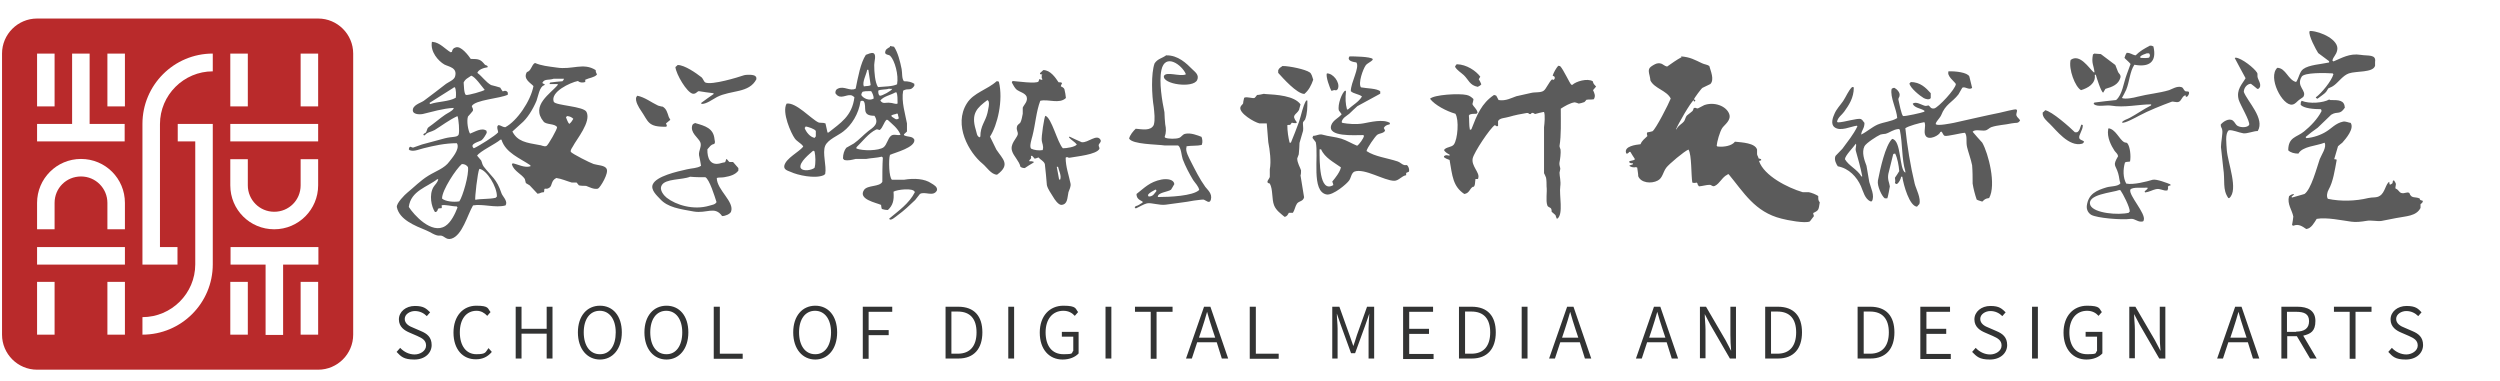<?xml version="1.0" encoding="UTF-8"?>
<svg id="_图层_1" data-name=" 图层 1" xmlns="http://www.w3.org/2000/svg" version="1.1" viewBox="0 0 984.6 150.2">
  <defs>
    <style>
      .cls-1 {
        fill-rule: evenodd;
        isolation: isolate;
        opacity: .8;
      }

      .cls-1, .cls-2 {
        fill: #323333;
      }

      .cls-1, .cls-2, .cls-3 {
        stroke-width: 0px;
      }

      .cls-3 {
        fill: #b92a2b;
      }
    </style>
  </defs>
  <g id="_图层_1-2" data-name=" 图层 1-2">
    <g>
      <path class="cls-2" d="M156.2,138.6l1.4-1.6c1.5,1.6,3.5,2.6,5.7,2.6s4.5-1.4,4.5-3.5-1.5-2.9-3.5-3.8l-3-1.3c-1.9-.8-4.2-2.2-4.2-5.2s2.7-5.3,6.3-5.3,4.5,1.1,6,2.5l-1.3,1.5c-1.2-1.2-2.8-2-4.7-2s-4,1.2-4,3.1,1.8,2.9,3.4,3.5l3,1.3c2.4,1,4.2,2.4,4.2,5.5s-2.6,5.7-6.8,5.7-5.3-1.2-7-3Z"/>
      <path class="cls-2" d="M178.6,131c0-6.6,3.8-10.6,9-10.6s4.4,1.2,5.6,2.5l-1.3,1.5c-1.1-1.2-2.5-2-4.2-2-4,0-6.6,3.2-6.6,8.5s2.5,8.6,6.5,8.6,3.5-.8,4.8-2.4l1.3,1.5c-1.6,1.9-3.6,2.9-6.2,2.9-5.2.1-8.9-3.9-8.9-10.5h0Z"/>
      <path class="cls-2" d="M203.1,120.8h2.3v8.7h9.9v-8.7h2.3v20.4h-2.3v-9.8h-9.9v9.8h-2.3s0-20.4,0-20.4Z"/>
      <path class="cls-2" d="M227.6,130.9c0-6.5,3.6-10.5,8.7-10.5s8.6,4,8.6,10.5-3.6,10.7-8.6,10.7-8.7-4.1-8.7-10.7ZM242.5,130.9c0-5.2-2.5-8.5-6.3-8.5s-6.3,3.2-6.3,8.5,2.5,8.6,6.3,8.6c3.9.1,6.3-3.3,6.3-8.6Z"/>
      <path class="cls-2" d="M253.8,130.9c0-6.5,3.6-10.5,8.7-10.5s8.6,4,8.6,10.5-3.6,10.7-8.6,10.7-8.7-4.1-8.7-10.7ZM268.7,130.9c0-5.2-2.5-8.5-6.3-8.5s-6.3,3.2-6.3,8.5,2.5,8.6,6.3,8.6c3.8.1,6.3-3.3,6.3-8.6Z"/>
      <path class="cls-2" d="M281.2,120.8h2.3v18.5h9v2h-11.4v-20.5h.1Z"/>
      <path class="cls-2" d="M312.4,130.9c0-6.5,3.6-10.5,8.7-10.5s8.6,4,8.6,10.5-3.6,10.7-8.6,10.7-8.7-4.1-8.7-10.7ZM327.3,130.9c0-5.2-2.5-8.5-6.3-8.5s-6.3,3.2-6.3,8.5,2.5,8.6,6.3,8.6c3.8.1,6.3-3.3,6.3-8.6Z"/>
      <path class="cls-2" d="M339.8,120.8h11.6v2h-9.3v7.2h7.9v2h-7.9v9.3h-2.3v-20.5Z"/>
      <path class="cls-2" d="M372.4,120.8h5c6.3,0,9.5,3.7,9.5,10.1s-3.3,10.3-9.4,10.3h-5.1v-20.4ZM377.2,139.3c5,0,7.4-3.2,7.4-8.4s-2.4-8.2-7.4-8.2h-2.5v16.6h2.5Z"/>
      <path class="cls-2" d="M397.1,120.8h2.3v20.4h-2.3s0-20.4,0-20.4Z"/>
      <path class="cls-2" d="M409.5,131c0-6.6,3.9-10.6,9.3-10.6s4.7,1.3,5.8,2.5l-1.3,1.5c-1-1.1-2.4-2-4.5-2-4.2,0-7,3.2-7,8.5s2.5,8.6,7,8.6,3-.5,3.9-1.3v-5.6h-4.5v-1.9h6.6v8.5c-1.3,1.4-3.5,2.4-6.3,2.4-5.3,0-9-4-9-10.6h0Z"/>
      <path class="cls-2" d="M435.4,120.8h2.3v20.4h-2.3s0-20.4,0-20.4Z"/>
      <path class="cls-2" d="M453.2,122.8h-6.2v-2h14.8v2h-6.3v18.5h-2.3v-18.5h0Z"/>
      <path class="cls-2" d="M474.2,120.8h2.5l7,20.4h-2.5l-2-6.4h-7.7l-2.1,6.4h-2.3s7.1-20.4,7.1-20.4ZM478.6,133l-1.1-3.3c-.8-2.3-1.4-4.5-2.1-6.9h0c-.7,2.4-1.3,4.6-2.1,6.9l-1.1,3.3h6.5-.1Z"/>
      <path class="cls-2" d="M492.3,120.8h2.3v18.5h9v2h-11.4v-20.5h.1Z"/>
      <path class="cls-2" d="M524.7,120.8h2.8l4,11.2c.5,1.4,1,2.9,1.5,4.3h0c.5-1.5,1-2.9,1.4-4.3l4-11.2h2.8v20.4h-2.2v-11.8c0-1.7.2-4.1.3-5.9h0l-1.6,4.6-4,11h-1.6l-4-11-1.6-4.6h0c0,1.8.3,4.2.3,5.9v11.8h-2.1v-20.4h0Z"/>
      <path class="cls-2" d="M552.7,120.8h11.7v2h-9.4v6.7h7.8v2h-7.8v7.9h9.6v2h-12v-20.6h.1Z"/>
      <path class="cls-2" d="M574.6,120.8h5c6.3,0,9.5,3.7,9.5,10.1s-3.3,10.3-9.4,10.3h-5.1v-20.4ZM579.5,139.3c5,0,7.4-3.2,7.4-8.4s-2.4-8.2-7.4-8.2h-2.5v16.6h2.5Z"/>
      <path class="cls-2" d="M599.3,120.8h2.3v20.4h-2.3s0-20.4,0-20.4Z"/>
      <path class="cls-2" d="M617.2,120.8h2.5l7,20.4h-2.5l-2-6.4h-7.7l-2.1,6.4h-2.3s7.1-20.4,7.1-20.4ZM621.6,133l-1.1-3.3c-.8-2.3-1.4-4.5-2.1-6.9h0c-.7,2.4-1.3,4.6-2.1,6.9l-1.1,3.3h6.5-.1Z"/>
      <path class="cls-2" d="M651.4,120.8h2.5l7,20.4h-2.5l-2-6.4h-7.7l-2.1,6.4h-2.3s7.1-20.4,7.1-20.4ZM655.9,133l-1.1-3.3c-.8-2.3-1.4-4.5-2.1-6.9h0c-.7,2.4-1.3,4.6-2.1,6.9l-1.1,3.3h6.5-.1Z"/>
      <path class="cls-2" d="M669.5,120.8h2.4l7.7,13.2,2.2,4.2h0c-.2-2-.3-4.3-.3-6.3v-11.1h2.2v20.4h-2.4l-7.7-13.3-2.2-4.2h0c0,2,.3,4.1.3,6.2v11.2h-2.2v-20.3h0Z"/>
      <path class="cls-2" d="M695.2,120.8h5c6.3,0,9.5,3.7,9.5,10.1s-3.3,10.3-9.4,10.3h-5.1v-20.4ZM700,139.3c5,0,7.4-3.2,7.4-8.4s-2.4-8.2-7.4-8.2h-2.5v16.6h2.5Z"/>
      <path class="cls-2" d="M731.6,120.8h5c6.3,0,9.5,3.7,9.5,10.1s-3.3,10.3-9.4,10.3h-5.1v-20.4ZM736.5,139.3c5,0,7.4-3.2,7.4-8.4s-2.4-8.2-7.4-8.2h-2.5v16.6h2.5Z"/>
      <path class="cls-2" d="M756.3,120.8h11.7v2h-9.3v6.7h7.8v2h-7.8v7.9h9.6v2h-12s0-20.6,0-20.6Z"/>
      <path class="cls-2" d="M776.7,138.6l1.4-1.6c1.5,1.6,3.5,2.6,5.7,2.6s4.5-1.4,4.5-3.5-1.5-2.9-3.5-3.8l-3-1.3c-1.9-.8-4.2-2.2-4.2-5.2s2.7-5.3,6.3-5.3,4.5,1.1,6,2.5l-1.3,1.5c-1.2-1.2-2.8-2-4.7-2s-4,1.2-4,3.1,1.8,2.9,3.4,3.5l3,1.3c2.4,1,4.2,2.4,4.2,5.5s-2.6,5.7-6.8,5.7-5.2-1.2-7-3h0Z"/>
      <path class="cls-2" d="M800.3,120.8h2.3v20.4h-2.3s0-20.4,0-20.4Z"/>
      <path class="cls-2" d="M812.7,131c0-6.6,3.9-10.6,9.3-10.6s4.7,1.3,5.8,2.5l-1.3,1.5c-1-1.1-2.4-2-4.5-2-4.2,0-7,3.2-7,8.5s2.5,8.6,7,8.6,3-.5,3.9-1.3v-5.6h-4.5v-1.9h6.6v8.5c-1.3,1.4-3.5,2.4-6.3,2.4-5.2,0-9-4-9-10.6h0Z"/>
      <path class="cls-2" d="M838.6,120.8h2.4l7.7,13.2,2.2,4.2h0c-.2-2-.3-4.3-.3-6.3v-11.1h2.2v20.4h-2.4l-7.7-13.3-2.2-4.2h0c0,2,.3,4.1.3,6.2v11.2h-2.2v-20.3h0Z"/>
      <path class="cls-2" d="M880.3,120.8h2.5l7,20.4h-2.5l-2-6.4h-7.7l-2.1,6.4h-2.3s7.1-20.4,7.1-20.4ZM884.8,133l-1.1-3.3c-.8-2.3-1.4-4.5-2.1-6.9h0c-.7,2.4-1.3,4.6-2.1,6.9l-1.1,3.3h6.5-.1Z"/>
      <path class="cls-2" d="M904.6,132.4h-3.8v8.8h-2.3v-20.4h6.3c4.1,0,7.1,1.5,7.1,5.6s-1.9,5.1-4.8,5.8l5.3,9h-2.6l-5.2-8.8ZM904.3,130.6c3.3,0,5.1-1.3,5.1-4.1s-1.8-3.7-5.1-3.7h-3.6v7.9h3.6Z"/>
      <path class="cls-2" d="M925.4,122.8h-6.2v-2h14.8v2h-6.3v18.5h-2.3v-18.5h0Z"/>
      <path class="cls-2" d="M940.6,138.6l1.4-1.6c1.5,1.6,3.6,2.6,5.7,2.6s4.5-1.4,4.5-3.5-1.5-2.9-3.5-3.8l-3-1.3c-1.9-.8-4.2-2.2-4.2-5.2s2.7-5.3,6.3-5.3,4.6,1.1,5.9,2.5l-1.3,1.5c-1.2-1.2-2.8-2-4.7-2s-4,1.2-4,3.1,1.8,2.9,3.4,3.5l3,1.3c2.4,1,4.2,2.4,4.2,5.5s-2.6,5.7-6.8,5.7-5.2-1.2-6.9-3Z"/>
    </g>
    <path class="cls-1" d="M917.8,39.4c3.3,0,5.5,0,5.7,3-2.1,3.1-2.8,1.2-5.4,2.8-1.8,1.7-3.5,3.4-5.3,5.1-1.6,1.1-3.3,2.4-4.7,3.6,0,.4,0,.3.3.5,2.7-.2,5.8-1.3,7.8-2.6,2-1.2,3.7-3.3,6.6-3.9,1-.2,2.1.4,3,.5,1.5,2.3-1.9,6.2-3.3,7.8-.6.5-1.2.9-1.7,1.4-.5,1.7-1,3.4-1.5,5.1.3,0,.6,0,1,.2h0c-.8,4.3-1.4,8.6-3.2,11.8-.6,1-.9,2.7-.3,3.6,5.1,1.1,11,.9,15.9-.3,1.6-.4,3.4,0,4.6-.9,2-1.2,2.3-4.8,3.7-5.5,0,.4,0,.7.2,1.1h.2c.4-.2.6-.3.9-.6,0-.3,0-.6.2-1h.4c.2.3.4.6.6,1,.3.9-.3,1.5,0,2.2,1.1.3,1.3,1.4,2.2,1.7,1.4.4,2.2-.6,3.2,0,.8,2.4,2.3,1.3,4.1,2.2,0,.8.6.6,1.2.9,0,.5,0,.4-.3.8-.2.2-.4.4-.6.5v1.5c-1.7,3.3-5.7,3.2-9.7,4-1.9.4-3.7.7-5.6,1.1-1.8.3-4-.4-6.1,0-1.7.3-4.1.6-5.9.3-3.8-.5-9.6-1.8-13.6-1.1-.9,1.4-2.1,3.8-4.1,4-1.4-.9-2.9-2.2-5.1-1.3-.2,0-.4-.2-.5-.3.2-1.1.4-2.2.5-3.3-.5-2.6-2.5-4.9-1.7-8,.6-.5,1-.8,2-.9-.2.6-.6.6-1,1.1,0,0,0,.2.2.3h0c1.7-.5,3.3-.9,4.9-1.4,2.6-1.8,4.8-10.2,6-13.7.6-1.6,2.9-4.8,1.9-6.5-3.2,1.3-8.7,1.4-10.3,4.3-1.6,0-3.1-.4-4-1.3,0-5.3,3.4-5.1,6.2-7.4,2.5-2,5.4-5,6.9-8,0-.3,0-.6-.3-.8-2.7,0-6.6-.3-7.9-1.7,0-.9,0-1.1.4-1.6h0c3.1,1.3,8.5.8,10.8-.5h0l.5.2h0ZM880.5,22.7c2.4.2,7.3,4.1,8.4,5.9.4.6,0,1.2.3,2.1.3,1,1.9,3.2.2,4.3h-.4c-.8-.7-1.7-1.4-2.5-2-1.5,0-2.8,1.6-2.8,3.2,1.5,3.9,8.4,10.5,5.5,15.4-1.7,0-4.1,1.1-5.7.9-1.9-.3-4.1-1.4-5.7-1.2-1.6,1.3-.9,5.5-.8,7.8.4,5.1,4.7,15.7,1,18.9h-.4c-2.4-3.4-1.2-6.8-2-11.8-.3-2.8-.6-5.5-.9-8.3,0-1.9.8-5.6.5-6.7,0-.7-.6-1-.6-2.1.7-1,3.2-2.8,4.8-1.6.8.6,1,1.6,1.9,2.1,1.3.7,3.8.7,4.5-.4.5-1.3-3.5-7.9-4.1-9.9-1.1-4,1.4-6.2,2.7-8.5-1.4-2.6-2.9-5.3-4.3-8,.2.1.3,0,.4-.2h0ZM909.8,12.2s0,.1-.2.1c-.6,1.5,2.6,7.4,3.4,8.6,1.4,1.1,2.9,2.1,4.3,3.2v.5c-3.1.7-7.9.9-10.2,2.6-1.5,1.1-1.7,3.6-2.8,5.1-3.2-.8-4-5.5-7.4-5.6-3.9,3.7,2,15.1,5.9,14.5,1.2-.2,1.8-1.2,2.6-1.8.6-.4,1.2-.8,1.7-1.2,1.7-2.5-3-4.1-.6-8,1-1.7,9.4-1.5,12.2-1.3,0,.1.2.2.3.3-.7,2.7-4.8,7.6-6.9,9.1v.3c.2,0,.4.2.6.3.7-.6,2.9-2,3.4-2.7.3-.5.6-.9.9-1.4,1.1-.5,1.5-.6,2.4-1.3,1.8-1.4,3.4-3.8,5.7-4.6,2.9-1,9.5-.2,10.3-3v-1.5c.5-3.1-2.7-2.3-5.7-2.8-4.4-.7-7.5,1.3-10.7,2.6,0-.1-.3-.2-.4-.3.2-1.5,1.5-2.1,1.9-4.2.8-4-6.5-7.3-10.4-7.5h-.3ZM834.8,74.8c-2.8,1.1-13.3,1.7-11.5,6.1,1.5,3.1,10.9,3.9,15.1,2.9,0-.2.3-.4.4-.5,0-1.8-2.7-7-3.7-8.4h-.3ZM830.2,50.5c3,.2,4.4,4.4,6.4,5.5.6.3.9,0,1.3.5,1,1.3,1.4,4.9,1,7.1-.6.2-1.5,0-2,.4-.8,2.7-.8,6,.5,8.3,2.7.6,8.1-.8,10.4-1.5,1.5-.4,6,1.4,7,1.8v.5c-.6,0-.7,0-1,.5.2.6,0,1-.2,1.4-1.7.3-2.7-.9-4.5-.5-1.4.3-2.6,1.1-4.3,1.3,0,0,0-.2-.2-.3.3-.5.8-.7,1.2-1.2v-.4h0c-1.7.2-6-.4-6.8.8-.7,2.2,6.2,9.4,5.3,12,0,.2-.2.4-.3.5-2.1.5-3-1.2-4.9-1-3.3.5-13.3-.3-15.5-1.6-1-.6-2-1.9-1.7-3.8.7-4.5,3.8-5.8,7.7-7,1.6-.5,4.6-.3,5.5-1.6-.5-1.3-.4-2.4-.9-4-1-3.4-2.3-2.8,0-6.7-.2-1-.9-1.4-1.4-2.1-1.3-2-3.1-5.3-2.5-8.6,0,0,.2-.2.3-.3h-.4ZM805.4,43.4c2.6.3,10,6.9,11.8,8.7h.8c1.1-.5,1.2-1.9,1.7-3,.2,0,.4,0,.6.2,0,2.1-1.7,3.8-1.4,5.1.4.9,1.3.7,1.9,1.4-.2.4-.3.6-.8.8-5.2,1.4-10.3-5.5-12.7-7.8-1-1-3.1-2.6-2.8-4.5.4-.3.7-.5.9-.8h0ZM824.8,21.1c.9.1,1.7.1,2.6.2,1.9,1.4,3.8,2.9,5.7,4.3.4.9.7,1.9,1.1,2.8.3.6,1.2,1.1.9,2.2-.8,2.7-3.1,3.6-5.9,4.4-.3.5-.6,1-.9,1.5-.9-.5-2.5-5.7-2.9-7.1,0,0-.3.1-.4.1.5,3.4-2.7,5.2-5.4,6-2.3-1.2-5-8.3-4.1-11.9,3.6-2.6,7.1,3.1,9.1,4.9h.3c-.3-2.9-1.3-3.5-.6-7.1.2,0,.4-.2.5-.3h0ZM845.5,21c-1.2.5-1.8.5-2.6,1.3v.3l.2.2c1.1.1,2.4.1,3.3-.1.5-.8.4-1.1,0-1.7,0,0-.9,0-.9,0ZM846.7,18c-2.3,1.2-3.9,2.1-5.6,3.8-1.4-.2-1.9-1-3.5-1h0c-.4.5-.7,1.3-.9,2,.7.8,1.7,1.5,2.4,2.4-.5,1.4-1,2.7-1.5,4.1-1.3,3.4-1.7,8-4.2,10.1-2.9.3-5.7.6-8.6,1,0,0,0,.2-.2.3,0,.4,0,.2.2.4,1.3,1.1,4.6.2,6.6.5,5.3.9,10.9-.5,15.8-.5v.4c-3,1.5-5.6,3.4-8.4,4.9-1.1.6-2.2.8-3,1.6h0v.3c.9.4,5.5-2.1,6.6-2.7,3.7-2,9-4.1,12.8-5.5.8-.3,1.9.4,2.9,0s1.2-1.9,2.2-2.4c.2-.2.2,0,.5-.2v.5s.3,0,.4.2c.5-.3,1.1-1.2.9-1.9-.4-.6-1,0-1.6-.5s-.6-1.3-1.4-1.5c-1.7-.5-3.7.8-4.8,1.2-4,1.2-8.2,1.5-12.5,2.6-1.4.4-4.8,1.1-6.1.5.6-1.1,1.2-2.2,1.7-3.3,1.3-3.2,1.4-7.1,3.2-9.8,6,1.1,8.9-1.2,7.5-7.2-.4-.2-.7-.4-1.6-.3h.2ZM730.9,56.6c-1,1.5-4.2,4.6-4.3,6.1,1.6,2.7,4.9,4,6.5,6.8h.3v-.2c-.7-3.7-1.6-6.6-2.5-9.9-.3-1.1.4-2.1,0-2.8h-.2s.2,0,.2,0ZM752.4,32.3c3.9,0,6.1,2.3,8,4.4v1.9c-.5.9-2.1.4-2.8,0-1.4-.8-5.4-4-5.6-5.8.3,0,.4-.3.5-.5h-.1ZM767.6,28.1c2.5-.1,7.2.4,8,2,.4,1.5.7,3,1.1,4.5-1.2,1.1-3-.8-3.9,0-.5.9-1,1.7-1.5,2.6-2.5,3.2-5.1,3.8-6.8,8.2-.4,1-2.7,3.2-2,3.6.9.6,5.8-.4,6.9-.6,6.4-1.4,12.2-2.8,18.2-4,1.3-.3,6-1.5,6.4-1.3.2,0,.3.2.4.4,0,.7-.5,1.4-.2,2.1.3.7,1,1.1,1.4,1.8-.8,1.4-1.5.8-3.4,1.2-2.6.6-5.4.6-8,1.5-.8.3-1.3,1.1-2.4,1.3-1.5.2-4.1-.6-4.9.5,1.2,1.4,2.5,2.9,3.8,4.3,2.4,4.2,5.6,16.6,2.7,21.8-1.6.2-1.8.6-2.7,1.4-.7-.3-1.6-.4-2.2-.8-.6-1.7-1.3-4.3-1.6-6.3,0-2.4,0-4.8-.2-7.2-.5-2.5-1.5-5.1-2-7.2-.5-2.2.2-4.1-.8-5.6-1.4,0-7,1.5-8,1.2-.8-.4-.7-1.3-1.4-1.7,0,0-.3.2-.4.3-.2,1.1-4.4,3.4-5.7,1.4-1-1.5.3-4-.5-5.4h0c-1.8.3-6.3,1.5-7.5,2.4h0c.7,6.8,2,14.9,3.7,21.9.4,1.7,2.6,5.8,1.8,8-.3.3-.6.6-.9,1-3-.2-5.3-8.5-5.8-11.8h-.5c0,.9-.9,2.4-1.5,2.8-.5.2-.6,0-.9-.4.3-.7,0-1.3,0-2,.6-.9,1.2-1.7,1.7-2.6-.2-2.3-.7-5.1-1.6-6.9-.3,0-.6,0-.8.3-.6,2.6-1.3,5.1-1.9,7.7-.4,2.2.4,3.5.6,4.9,0,.2-.8,4.5-1,4.7h-1c-1.1-.7-3.1-4.9-2.7-7,.9-4.6,2.9-13.8,5.6-16.4,3.7.5,2.7,12.1,5.2,13.3v-.5c-1.5-5.1-1-10.6-2.2-16.5,0,0-.3,0-.4-.2-2.3.2-3.4,1.4-5.2,1.9-.7,0-1.4.2-2,.3-1.4.6-5.7,3.4-6.3,4.6-1.2,2.4,0,5.6.8,7.7.4,2.1.7,4.3,1.1,6.4.5,2,2.3,5.5,1,7.6h-.6c-2.2-1.1-2.7-3.7-3.7-6-1.6-3.6-4.7-7-9.1-7.8-.5-.7-1.6-2.6-.9-4.1.9-.9,1.8-1.9,2.7-2.8,2.1-2.9,4.3-5.5,5.9-8.8,0,0,0-.2-.2-.3-2.4.3-6.5,2.4-8.8.6-1.6-1.2-.7-3.8,0-5.3.8-1.9,2.3-3.4,3.4-5,1.2-1.8,2-4,3.5-5.5h.5l.2.2c0,4.1-2,7-3.8,9.5-.9,1.3-2.4,2.1-2.8,3.9,0,0,.2.2.3.3,2.5,0,7.7-1.8,9.1-1.3.7.3.9,1,1.4,1.5,0,2.3-1.1,2.7-1.3,4.6h0c2.1-1,4.2-2.9,6.4-3.9,2.6-1.1,5.5-1.2,7.8-2.6-.2-3.5-2.9-8.2-2.2-11.5.4-.2.4-.4,1.1-.4.8.4,2.4,1.8,2,3.2,0,.5-.6.8-.4,1.6.2,1,1.2,5.9,1.8,6.3.7.2,7.5-1.3,8.4-1.7v-.4c-1.4-1-3.8-1-4.6-2.7,1.1-1.2,3.6.5,4.9.8.4,0,.8,0,1.2-.2.8.2.8,1.5,2.4,1.2,1.5-.3,8.4-7.6,8.5-9.6-.4-.9-3.9-3.3-2.8-5.1h.1ZM662,22.2c3.8.3,5.5,1.4,8.3,2.7,1,.5,2.1.5,2.9,1.1.5,1.9,2.1,5.4.4,7.1-1,.5-2.1,1-3.1,1.5-.5.3-3.3,4.1-3.4,4.6.3,0,.5,0,.6.4,0,0-.2.3-.3.4h0c-.3,0-.4-.3-.3-.6h0c-1.2.7-6.4,9.8-7,11.5h.2c.6-1.5,2.1-2,3-3.2.5-.8.5-1.8,1.3-2.4.7-.5,1.4-1.1,2-1.6.2-.4.4-.8.5-1.2h.2c.6-.2.8.3,1.4.2.8-.4,1.7-.9,2.5-1.3,3.9-1.4,8.6.3,9.8,3.4,1,2.5-1.8,4.3-2.7,5.6-1,1.5-2.1,5.5-2.2,7,0,0,.2.2.3.3,2.7.3,5.7-.3,6.9-1.9,2.8.3,7.9.5,8.7,3.1v1.8c0,.5.5,1,.6,1.7.3,0,.6.2,1,.3v.5c-.3,0-.6,0-.8.3,2,5.7,11.1,10.4,17.2,12.2h2.4c1.1.2,2.8.9,3.7,1.5,0,1.5,0,1.7.6,2.5-.5,2.8-.2,3.1-2.6,4.2,0,.4.2.8.3,1.2-.5.7-1.1,1.4-1.6,2.1-1.8.9-9-.5-11.2-1.1-10.5-2.6-14.9-10.4-20.8-17.5-.4,0-.3,0-.5.2-2,.9-3,3.5-4.9,4.4-1,.5-1.3-.5-2.2-.4-1.1,0-2.7.5-4.1.6,0-.2-.3-.4-.4-.5-.2-.5,0-.6-.5-1-.7.2-1.2.2-1.7,0-.5-3-.2-10.9-1.5-13h0c-1.6.6-7.8,5.8-8.8,7.2-1.3,1.8-1.4,4-3.3,5-2.6,1.4-6.7.9-7.7-1.7,0-1.1-.3-2.3-.4-3.4,0,0-.3,0-.4-.2-.9.3-2,0-2.6-.4v-.3c.4,0,.9-.3,1.3-.4v-.4c-.9,0-1.1,0-1.5-.5.2-.3,0-.3.4-.4.7-.2,1.2-.2,1.8-.5v-.4c-.6-.9-1.2-1.8-1.7-2.7h-.4c-.3.4-.4.5-1,.8,0,0-.2-.3-.3-.4-.8-2.6,3.8-3.2,5.7-3.4.6-1.5,1.7-2.2,2.7-3.2-.2-.9-.3-.9,0-1.5.7,0,1.4-.3,2-.4,1.3-.8,6.4-10.8,7.2-12.9-1.6-3.2-6.4-3.9-8-7.1,0-.6-.2-1.2-.3-1.8-.7-2.7-.4-3.2,1.7-4.4.6-.3,1.4-.8,2.6-.5,1,.2,1.4,1,2.6,1.2,1.9-1.3,3.6-2.6,5.7-3.7h0l-.3-.3h0ZM613.5,25.9c.3,0,.6.1.9.1,1.3,1.2,3.9,7.1,4.5,7.4h.4c1.3-1.3,5.8-2.7,8-1.4.2,1.2.8,1.4,1.3,2.1-.4.5-.8.9-1.2,1.4.6,1.3,1.1,2.3.3,3.6-1.1.2-1.9,0-2.9.2-.2.3-.5.6-.8.9-.4.2-2,.6-2.2.6-.5-.2-1.1-.4-1.6-.5-1.8.2-4.1,1.6-5.5,2.5,0,5.4.2,10.4-.5,14.7,0,.5.3.9.4,1.4.2,1.1-.2,4.3-.4,5-.2.9.2,1.8.3,2.4,0,.6-.2,1.1-.3,1.7,0,1.4.6,3.4.3,5.4-.5,3.5,1.3,10.8-1.1,12.7h-.3c-.2-.4-.3-.9-.5-1.4-.5-.4-1-.9-1.5-1.3,0-.4,0-.8-.2-1.2-.3-.6-1.2-.5-1.5-1.3-.7-2,0-5.2-.3-7.5,0-1.1,0-2.3-.2-3.4-.2-.6-.5-1.2-.8-1.8v-18.1c.2-1.5.5-4.8,0-6h-.2c-1.1.2-2.2.5-3.3.8-.3,0-.6-.6-1.3-.4-.3,0-.2.6-.9.4-.3,0-.3-.5-1.1-.4-2,.3-4.9.9-6.9,1.5-1.5.5-3.8.4-4.4,1.7v1.9s-.3,0-.4.2c-.3-.2-.6-.4-.9-.5-1.8,1.1-8.2,10.7-8.7,13.1-.6,3,2.9,5.6,2.2,7.7,0,0,0,.3-.2.4h-.9c-.2.9,0,3.3-1.1,3.1-1.3.9-1.3,2.5-3.3,2.8-4.5-3-4.7-7.1-5.8-13.4-.9-.3-1.6-.6-2.2-1.1v-.4s.2,0,.3-.2c.7-.4,1.2,0,1.9,0v-.4c-.8-.4-1.8-1-2.2-1.8.8-1.3,3-1,3.9-2.2,1.5-2.1,2.1-9.7.6-12.1-3.5-1-8.1-3.4-10-5.9h0c1.5-1.6,11.4-2.2,14.4-1.5,1.1.2,2,.9,2.7,1.6,0,.7-.3,1.4-.4,2,.5,1.2,1.7,1.8,2,3.3,0,.2-.3.4-.4.5-.9,0-2.2,0-2.8.4,0,0,0,.2-.2.3.2,1.5,0,3.8.4,5.6.2,0,.4,0,.6-.2,2.2-5.7,4-10.2,8.9-13.5.3,0,.6.2.9.3.3.6.6,1.1.9,1.7,2.8.5,5.2-.9,7-1.5,1.9-.4,3.9-.9,5.8-1.3,1.5-.4,3.9,0,5-.9.9-.6,2.1-3.5,3.3-4.5,0,.1.3.2.4.3.5-.3.7-.3.6-1.2-.2-.2-.5-.4-.8-.5.4-1.3,1.4-3,2.2-3.9h-.2ZM573.7,25.3c-.2.2-.4.5-.6.8v.3c.9,1.4,2.2,2.1,3.4,3.2,1.9,1.8,2.3,4,5.5,4.6.6-.3,1-.5,1.4-1-.3-.7-.6-1.4-1-2,.2-.3.4-.6.6-1-1.7-2.3-5.4-4.8-9.2-4.9h-.1ZM519.7,58.8c0,4.7-.2,17.4,5.4,14.1h0c0-.5-.3-1-.4-1.4,1.1-1.3,3.1-3.8,3.4-5.6-2.8-2-6.4-3.8-7.8-7.1h-.6ZM497.9,37c5.1.3,11.8.7,14.3,4.1-.2.8-.4,1.5-.6,2.2-1.1,2-3.2,1.9-.9,4.8,0,.4,0,.2-.3.4-.5,0-1.1,0-1.6-.2-.2.2-.4.5-.6.8-.3.2-.8,0-1.2.2,0,2.4.4,4.9.9,6.9h.5c1.1-2.7,2.2-5.4,3.2-8.2,1-3,1.4-5.9,2.8-8.4h.5c0,2.9,0,5-.9,7.5-.2.3-.5.6-.8,1-.2.5.2,2.3,0,3.4-.5,1.6-.9,3.2-1.4,4.8,0,1.5-.2,3-.3,4.5-.2.5-.4,1.1-.6,1.6,0,1.8,1.2,3.6,1.5,4.7,0,.7,0,1.4-.2,2,.5,2.9.9,5.7,1.4,8.6-.4,1.7-2,1.4-2.8,2.5-.7,1-.9,2.6-1.6,3.6h-1.6c-.4.7-.7,1.5-1.7,1.6-1.5-1.3-3.3-2.5-4.1-4.5-1-2.5-.4-6.3-1.7-8.6-2.1-.4,0-1.9,0-2.7v-2.9c.6-3.1,0-7.7-.6-10.7-.2-2.5-.4-4.9-.6-7.4h-2.9c-2.1-.5-8-4-7.5-6.3.2-.8.8-1,1.1-1.6,0-.8.3-1.5.4-2.2,1.2-.6,3.5.5,4.2,0,.3-.4.6-.7.9-1.1.8,0,1.9-.3,2.9-.5h-.1ZM522.6,28.9c2.5,0,5.1,3.5,4.4,5.8-.2.6-.3.6-.8.9-.8-.3-1,0-1.8.2-.7-1.1-2.4-5.9-1.8-6.9h0ZM505.1,26c-.7.5-1.4.8-1.7,1.7v1c1.9,2.1,7.3,8.2,10.3,8.3,1.7-1.4,2.7-3.3,3.5-5.6-.3-.9-.6-2.4-1.4-2.9-1.7-1.2-7.9-2.5-10.6-2.5h0ZM531.4,22.2c2,0,8.2.1,9.2,1v.4c-.7.8-2.1,1.3-2.7,2.1-1.1,1.5-3.1,7.1-1.9,8.7,1.9.4,6.5.4,7.6,1.6v.9c-3,1.6-6,3.3-9,4.9-1.1,1-2.2,2-3.2,3-1.1.9-2.8,1.7-3,3.3,0,0,.2.2.3.3,2.2.4,5.3.7,8.2.2,2.8-.5,7.8-1.8,10.5-.2h0c0,.3,0,.5-.2.6-1.1.2-1.8.6-2.2,1.4.2.4.4.7.5,1.1-.7,1.1-2.1.9-3.1,1.6-.8.6-4.1,5.3-4.2,6.4,3.3,2.2,8.1,2.7,12.3,4.1.9.3,1.7,1.2,2.5,1.4.8.2.9-.3,1.4.3.5.7.8,1.8.4,2.4-.3,0-.6.3-1,.4v.9c-1.8.3-2.9,2.2-4.7,2.2-3.9,0-11.8-5.1-15.7-3.6-1.2.6-1.3,2.4-2,3.4-.9,1.4-6.4,6-8.9,5.6-6.2-1.1-3.1-15.1-4.3-20.6-.4-.6-.9-1.1-1.3-1.7,0-.2.2-.5.3-.8,1.4,0,2.4-.9,3.9-.4,2,.6,4.8.8,7.1,1.5,2,.6,4.3,2,6.3,2.8.8-.5,2.5-2.8,2.7-3.9,0,0-.2-.2-.3-.3-3.5,0-14.2.8-12.6-3.9.7-2,2.9-2.8,4.1-4.3-.4-.5-.7-1-1.1-1.5-.6-2.3,1.3-7.2,2.5-7.8,0,0,.2,0,.3.3h0c-.3,2.7-.2,4.9.4,7.1h.4c1.7-1.6,4.3-3,5.5-5.1-1.2-1-3.3-1-4.4-2.1,0-3.5,3.6-9.3,2.2-11.3-1.4-.2-3.9-.7-2.7-2.4h0ZM455,74.7c-1.1.7-2.2,1-2.9,2.1,0,.2.2.4.3.6h0c1.8,0,2.2-1.2,3-2.1v-.4l-.2-.2h-.3.1ZM459.3,21.8c4.7-.1,8,3.2,10.4,5.6.9.9,2.7,2.1,1.8,4.1-1.5,3.4-13.8,1.7-13.1-1.6,1-1.9,6.3.4,8.6-.6v-.2c-1.5-3.5-8.1-8.4-9.6-1.5-1,4.8.3,12.2,1.2,16.6,0,1.6.2,3.1.3,4.7.4,1.8.4,3.4-.2,5,.2.3,0,.3.4.4,1,.4,4,.5,5.3,0,.9-.3,1.3-1.4,2.4-1.6,2.1-.5,4.9.6,6.4,1.2.3.6.5,2.1.2,2.8,0,0,0,.3-.2.4-1.6.4-4,.2-5.9.5v.3c-.6,1.6,1.1,4.4,1.6,5.5,1.9,3.7,3.5,7,5.8,10.2.9,1.2,2.8,2.6,2.2,5-.5,1.9-1.9.3-2.9,0-1.2,0-2.5.3-3.8.4-3.5.7-7.1,1-11,1.6-2.5.4-5.8-.9-7.5-.5-1.3.3-3.2,1.5-4.4,2,0,0-.3-.3-.4-.4,0-.2.3-.4.4-.5,1.2-.3,1.7-.9,2.7-1.4v-.4c-1.2-.7-2.4-1.1-2.4-3,3.1-2.4,5.2-4.8,9.9-5.7,2.3-.4,4.8,0,5,1.8-.4.8-.9,1.5-1.3,2.2-1.2.9-5.4,1.1-5.2,2.9,4.5,0,13.9-.4,16.3-2.8-.3-1.5-1.6-2.7-2.4-3.9-1.5-2.5-3-5.3-4.1-8.2-.5-1.4-.6-4.6-1.8-5.4h-5.2c-3.5-.5-12.7-.4-14.1-2.7.2-1.3,1.7-3.1,2.6-3.9,2.5.2,5.9,1,7.1-1.5.6-2.1.2-4.9,0-7-.8-4.7-1.1-13.2.3-17.2,1.2-1.9,3-2,4.7-3.3h0ZM416.2,65.7c.3,1.6.6,3.3.9,4.9.2.2,0,0,.4.2.7-1.5-.5-3.6-.8-5.1h-.5ZM388.9,39.4c-4,3-6.6,5.2-4.6,11.7.5,1.6.3,2.2,1.4,3,0,0,.3-.2.4-.3,0-4.3,2-5.9,2.8-9.3.2-1.1,1.1-4.3.2-4.9l-.2-.2h0ZM392.5,32c.5,0,.6,0,.9.2,1.8,7.3-.6,17.2-3.5,21.6.8,1.7,1.7,3.4,2.5,5.1,2.5,3.8,5.7,5.9.3,9.9-2.3,0-4.2-3.1-5.7-4.3-5.4-4.4-11.6-15.3-6.2-23.8,2.6-4.2,8.1-5.4,11.7-8.7h0ZM410.6,29.3c-.7,0-.6.1-1-.2h0v-.3c.4-.4.9-.8,1.3-1.2,2.8,0,4.8,3,6,4.8.7,0,1,0,1.4.3h0c-.2.6-.4.6-.5,1.3.6.3,1.1.5,1.4,1.1.3,1.2.5,2.4.6,3.5-2.6,2.5-7,.3-10.1,1.1-1.6,4.2-1.9,9.2-3.1,13.9-.3,1.1-1.2,4-.6,4.8l.2.2c1.1.5,3,.8,4.5.5v-.3c.4-1.1-.3-2.5-.4-3.3-.3-1.4,1-9.6,1.4-9.9,2.5.8,4.7,10.5,6.9,12.8,1.5,0,4.8-.5,5.5-1.5-.9-1.1-2.2-1.7-3.1-2.8,0,0,0-.2.2-.3h0c1.6.8,3.2,1.5,4.8,2.2,2.5.4,6.1-3.6,7.5-.8.2,1-.7,1.2-.8,2,0,.6.4.9.3,1.4-1.1,2.3-9,3-11.6,3.5-1,.2-.8-.6-1.7,0,0,3.6,1.2,6.7,1.9,10.1.3,1.2-.5,2.6-.8,3.5-.5,2.4-.3,4.8-2.8,5-1.2,0-2.7-2.2-3.2-3.1-.8-1.4-2.1-3-2.5-4.7-.2-2.8-.5-5.5-.8-8.3-.5-1.3-1.7-1.6-2.5-2.6-.5.2-1,.4-1.5.5-.3-.3-.6-.8-1-1.1h-.5c.3,1,0,1.1-.6,1.7v.4c.8,0,1.2,0,1.7.2h0v.3c-1.4.8-2.3,1.4-3.5,2.2-.7,0-1.3-.2-1.7-.5-.5-2.3-2.7-4.2-3.3-6.2-.9-2.7,1.7-4.9,2.2-6.4.3-1.2-.6-1.7-.3-3.1.2-1.1,1-1.1,1.4-1.8.5-1,.7-2.5.9-3.4v-2.4c.4-1.1,2.2-2.5,1.5-4.4-.7-1.4-2.5-1.7-3.8-2.6-.8-.6-1.5-2-2-2.9,0-.2.2-.4.3-.6,1.6.1,9.4,1.2,10.2.2.2-.4.2-.7.4-1,.4.2.5.4,1.1.3v-.3c-.3-.3-.3-.7-.2-1.6h0l.3-.2h0ZM320.2,59.4c-1.2,1.1-5.6,4.5-4.9,6.7.9,1.6,4.4.9,5.5,0,.5-1.7.4-4.7,0-6.5-.2,0-.4-.2-.6-.3h0ZM317.3,49.8c0,.2-.3.4-.4.6.5,1.5,2.2,3.7,4,3.9,0-.2.3-.4.4-.6v-2.1c-.3-.8-3.2-1.7-4-1.8h0ZM349.2,47.1c-1.2,1.2-1.4,3-2.7,4.1-.5,0-.9-.4-1.4-.2-3,1.4-5.5,4.8-7.8,7v.5c2.6,1,8.8.9,10.7-.5,1.3-1,1.6-3.4,2.9-4.5,1.1-.9,2.6,0,3.7-.4v-.2c-1.2-2.6-3.1-3.9-5-5.7h-.6.2,0ZM353.3,44.8h.3c0,.6.3,1.2.4,1.8h0c-.4.3-.7.5-1.3.3-.5-.3-.9-.6-1.4-.9,0,0-.2-.3-.3-.4.5-.6,1.6-.5,2.3-.9h0ZM352.6,36.4c-1.9,1.1-4.6,1.5-5.9,3.2h0c1.1,1.6,2.1.6,3.9.9.9,0,1.8.5,2.7.4l.2-.2c0-1.5,0-3.4-.4-4.3,0,0-.5,0-.5,0ZM342,35.9c-.7,0-1.4,0-2.2.2-.4.4-.5.7-.6,1.3.7,1.3,3.2,2.5,4.9,1.4h0c0-1-.5-2.2-1-2.9h-1.1ZM350.3,35h1.1c-.2.7-4.2,2.9-4.9,2.7-.5-.3-.6-1-.6-1.7s0-.2,0-.3c1-.6,3-.3,4.3-.8h.1ZM341.5,27.6c-.3,1.8-2,4.7-1.3,6.4h.2c.9-.2,1.9,0,2.5-.5-.3-2-.6-4-.9-6h-.5ZM350.4,18.1c.6.1,1.2.2,1.7.3,1.5,2.2,2.4,5.8,3,8.8.3,1.6,0,3.7.9,4.8,1.8,0,3,.3,4.1,1v.8c-1.6,2.3-2.3.7-4.4,1.9-.8,4.3.9,9.5,1.5,12.9v3.2c-.4.4-.8.7-1.2,1.1,0,.4,0,.3.3.5,1.4.6,3.1.2,3.8,1.6.5,3.1-7.7,5.1-9.6,6-.6,1.8-.4,9,.8,9.8h4.7c4.1-.7,8.2-.4,10.8,1.4.8.5,2.6,1.4,2.2,2.8-1.4,2.7-4.8.2-6.7,1.4-.6.8-1.3,1.6-1.9,2.4-2.2,2.1-4.4,4.2-6.9,6-.6.4-2.9,2.6-3.3,1.3,3.6-3,7.9-6,10.1-10.4-.4-1.9-7.2-1-8.4-.2.3,3.5-.3,5.4-2.2,7.2-1.1,0-1.7-.2-2.4-.4-.2-.5-.2-.9-.3-1.6-2-.9-9.2-2.2-6.7-5.9,1.4-2,6.1-1.1,7.2-3.2,0-3.1,0-6.3.2-9.5,0,0-.3-.3-.4-.4-2,.5-4,.5-6.2.9h-4.1c-1.4.3-2.9.8-4.5.4-.2-.2-.4-.4-.5-.6,0-1.7.5-3.2,1.3-4.2,1-.6,2-1.1,3-1.7,2-1.4,3.8-3.4,5.7-4.9,1.7-1.3,4.5-2.8,2.4-6-5.4,0-2.8-3.4-4.2-5.7-.5-.2-.7-.4-1.3,0-.7,4.9-3.5,9.4-6.8,11.9-2,1.6-6,3.1-7.1,5.6-1.2,2.8.6,7.9,0,11.1-.2.2-.4.4-.6.5-3.4,1.5-10.3,0-13-1.3-.9-.4-2.9-.8-2.5-2.5.7-2.9,5.7-5.3,7.4-7.4v-.2c-.8-1.2-2.5-1.9-3.3-3.1-1.4-1.9-5.2-10.3-3.2-13.7,3.7-.6,9.6,6,12.5,7.4.6.3,1.8,0,2.8.4.3,1.1.5,2.4.8,3.6h.4c4.6-3.7,9.3-6.4,10.2-13.9-.2-.2-.5-.4-.8-.6-1.7-.9-4,1.2-5.7,0-.5-.2-.6-.6-1-1,0-1,.3-1.5,1-1.8,2.5-1.2,4.7,1.2,7,0,.9-4.4,1.9-10.1,4-13.3.7-.2,2.3-1.1,3.1-.6,1.1.7.2,3.2.2,4.6,0,2.8.3,6.9,1.5,8.7,2.2-.2,5.8-.2,7.5-1.1.7-3.6-.9-9.4-2.7-11.2-.7-.6-1.4-.2-2-1.1,0-1.5.9-1.8,1.9-2.4h0v-.4h0ZM271.8,69.6c-3.1,1.3-9.8.7-11.2,3.4-1.1,1.9,1.1,4.2,2,4.9,3.6,2.8,10.5,5,16.8,3.1,1.3-.4,2.2-.4,2.8-1.4-.7-2.2-2.8-9-4.4-9.8-2,0-4,0-6-.2h0ZM273.9,48.5c3.8,1.1,7.1,2,7.5,6.3.1,1,.4,1.1-.1,1.9-1.4.2-1.9,1.3-2.7,2.1-.1,3.6,1.2,6.4,4.8,5.6.7-.2,1.4-.4,2.1-.5.4-.3.3-1,.6-1.3.5.3.7.9,1.2,1.2h1.4c.7.8,1.4,1.6,2.1,2.4v1c-1.2,1.6-3.2,2.2-5.6,2.6-1.1.2-2.2,0-2.9.3,0,4.7,7.1,9.4,5.6,13.3-.4.9-2.2,1.7-3.5,1.7-2.9-4.1-6-.9-11.2-1.8-5.5-1-10.3-1.6-13.3-5-1-1.1-3.8-3.5-2.8-5.7,1.4-3.2,9.4-5,13.4-5.9,2.1-.5,4.1-.4,5.6-1.4-.2-1.4-.5-2.8-.8-4.2-.2-1.8,1.2-3.5.5-5.1-.7-1.7-4.2-3.8-3.1-6.8.4-.6.7-.5,1.2-.8h0ZM251,37.7c-.1.2-.3.4-.4.5-.6,1.6,1.1,4.3,1.8,5.3,3,4.3,2.6,6.6,10,6.4.1,0,.1-.2.2-.3.1-.4-.2-.5-.3-1,.6-.5,1.1-.9,1.7-1.4-.2-.4-.4-.7-.6-1.1-.6-1.8-.9-3.2-2.4-4.1-.6,0-1.2-.3-1.8-.4-2.6-1.2-5.2-3.3-8.2-3.9h0ZM266.9,25.6c2.8,0,7.4,3.3,9.2,4.7.8.5,1,1.8,1.7,2.2,2.6,1.1,13-2.1,15-2.8,1.1-.4,4.3-.4,4.8.4.3.3.3.5.3,1.1-2.9,5.6-10,4.2-15.5,7-1.5.8-4.5,3-6.2,2.7v-.4c1.6-1.2,3.3-2.4,4.9-3.5-.1-.3,0,0-.2-.3-1.9-.2-3.8-.5-5.7-.8-.8.2-1.1,1.2-2.4,1-2.3-.5-6.5-7.6-6.8-10.5.4-.3.6-.5.9-.8h0ZM172.3,70.5c-4,3.2-10.5,4.6-11.3,11,1.9,3,9,11,14.4,7.5,2.2-1.4,3.8-4.7,4.8-7.3-.1,0-.2-.3-.3-.4-2,0-4.9-.9-6-.4.1.6.2.6,0,1.1-.7,0-.9,0-1.4.2-.1.6-.3,1-.8,1.3h-.4c-1.4-2.1-2.4-6.7-.6-9.8.6-1,1.6-1.7,1.9-3.1h-.3ZM188.8,66.5c-.7,1.1-1.9,12-1.6,12.2,2.4-.5,5.4-.2,8-.8.2-.2.4-.4.5-.5.1-3.8-4-10.5-6.9-10.9h0ZM181.9,64.6c1.2,0,1.9.5,2.4,1.2.5,2.9-2.1,11.7-3.4,13.5-2.3.4-5.6,0-6.8-1.1-.1-3.2,5.6-11.8,7.8-13.6h0ZM223.3,45.7c-.1.2-.3.4-.4.5.2.5.8,2.2,1.3,2.6.7-.5,1.2-1.3,1.6-2-.6-.6-1.3-1-2.5-1.1h0ZM178.7,34.5c-3.1,2-6.3,4-9.5,6,.1.4,0,.3.2.5,3.1-1.1,7.3-.9,10.1-2.5.2-1.2.1-3.2-.3-4.1h-.5ZM218.1,31c-2,.7-3.6-.1-4.5,1.6.1,0,.1.2.2.3.2,0,.5.2.8.3-.1,0-.2.3-.3.4-1.8.4-2.4,4.5-3,6.1-1.4,3.3-3.6,7-6.2,9.1-1.1,1-2.2,2-3.3,3,2,3.9,5.4,4.4,10.5,5.3.9,0,1.9.8,2.9.4.7-.3,4.3-6.7,4.2-7.4-.8-1.5-4.2-.9-5.3-2.2-5.3-6.4,2.9-11.1,5.6-14.5,0,0-.1-.2-.1-.3h-3.1v-.4s.1,0,.2-.2c1.6-.2,3.2-.4,4.8-.5.3-.4.5-.4.6-1h-4ZM185.6,29.8c-1.2.9-2.3,1.2-3,2.7.1,1,.1,4.4.9,4.9.9.2,6.8-1.5,7.4-2h0c-1.2-1.4-3.7-5.1-5.3-5.6h0ZM170.4,16.5c2.8.2,5,2.9,7.1,4.1.2-.1.4-.1.5-.2.1-.9.6-1.5,1.4-1.7,2.1-.9,5.2,3.3,6,4.5,3.2,0,3.9.2,5.5,2.2.4.5.9.1,1.2.9,0,.1-.1.1-.1.2-1.5.2-3.6.9-4,2.2,1.9,1.4,3.3,3.6,5.4,4.8,1.2.3,2.4.6,3.6,1,.3.5.6,1,1,1.5.8-.4,1.6-.3,2,.5v.8c-3,1.5-12.9,2-14.2,4.5.2.7.7,1.1.4,1.9-.6.8-1.3,1.5-1.9,2.2-.6,1.9.1,5.6.8,6.7h.1c1.7-.6,4.5-2.5,6.4-1.1,0,.2.1.5.1.8-.5,1-1.2,2.2-2,2.9-.8.6-5.1,1.4-3.1,3.2,1.7-.7,8.6-5,9.6-6.3-.1-1-.5-1.4-.3-2.4.1,0,.2-.3.3-.4,1.2,0,1.4.7,2.8.8,4.6-2.4,10-10.3,11.1-16.2-1.2-1.3-4.2-2.8-2.6-5.5,1.8-.5,1.8-2.9,3.2-3.6,2.6,1.1,4.9,1.3,8.5,1.8,6.2,1,10.5-2.1,15.4,1,0,1,.3,1,.5,1.8-1.2,1.2-2.9,1.2-4.6,2v.9c-1.2.4-2.2.2-2.9-.4-3,.6-11,4.3-9.5,8.2.8,1.5,11.8,1.7,12.9,4,1.9,3.9-3.9,10.7-5.4,13.6-.3.6-1,1.3-.8,2.1.4.7,7.7,4.4,9,4.8,1.6.5,4.5.5,5.1,1.9,1,1.6-2.5,7.4-3.4,7.8-1.7.4-3.5-.7-4.7-1.1-.9,0-1.9,0-2.8-.2-.3-.4-.6-.7-.9-1.1h-1.9c-1.8-.5-4-1.5-6.1-1.8-2.2,1.1-1.5,3-2.7,3.8s-1.4.2-2,.5c-.1.5,0,.9-.2,1.3-1.3,0-1.3.5-2.5.6-1-1.1-2.1-2.2-3.1-3.3-.5-.3-1-.6-1.5-.9-.1-.5-.3-1.1-.4-1.6-1.3-2-4.2-3-5.1-5.7.1-.2.2-.4.3-.5,2.1.4,4.6,1.9,7,1.2v-.4c-4.1-2.8-9.8-4.9-11.4-10.1h-.4c-2.1,1.8-8,4.5-9.2,6.3.5.6,1.1,1.3,1.6,1.9.4.9.4,1.6,1,2.4,3.1,4,5.1,4.8,7,10.5.4,1.2,2.3,2.8,1.8,4.4-.1,0-.1.3-.2.4-3.9,1.1-9-.7-12.8,0-2.2,3.7-4.2,11.8-8.5,13.1-2.3.7-2.9-1.5-4.7-1.2-1.5.2-3.9-1.6-5.3-2.1-4.4-1.8-10.5-4.2-11.5-9.1-.3-1.5,3.2-5,4.1-5.7,2.7-2.2,5.2-4.8,8.3-6.7,2.9-1.8,6.4-2.9,8.3-5.6.9-1.2,4-4.6,3.1-6.9-.1,0-.1-.2-.2-.3-4.7,0-9.1,1-13.1,2-1.4.3-3.7,1.4-5.3.8-.2,0-.4-.3-.5-.4.1-.5.1-.7.5-1,.5,0,.7.4,1.3.3,1.1-.4,2.3-.8,3.4-1.2,3-.8,5.9-1.6,8.9-2.4s4.8-.3,5.5-1.4c.5-1.2,0-6.4-.4-7.3h-.2c-3.2,1.5-5.9,3.6-8.8,5.4-1.4.8-3,.8-3.9,2.1-.5,0-.4,0-.6-.3.1,0,.2-.3.3-.4,1.3-.2.9-1.9,1.8-2.5,2.3-1.6,4.3-3.4,6.5-4.9,1-.7,2.8-1.4,3.4-2.5,0,0-.1,0-.1-.2-4.2.2-8.6,1.6-12.1,2.4-1.7.3-3.7,0-3.9-1.2-.3-2.3,3-3.1,4.3-4,2.9-2.2,5.9-4.4,8.8-6.7,1-.7,3.1-1.5,3.5-2.8,1.1-3.6-2.5-3.9-4.2-4.8-2.4-1.4-5.6-5-4.9-8.9h.3Z"/>
    <path class="cls-3" d="M125.3,7.3H14.6C7,7.3.8,13.5.8,21.1v110.7c0,7.6,6.2,13.8,13.8,13.8h110.7c7.6,0,13.8-6.2,13.8-13.8V21.1c0-7.6-6.2-13.8-13.8-13.8ZM90.7,21.1h6.9v20.8h-6.9v-20.8ZM42.3,21.1h6.9v20.8h-6.9v-20.8ZM14.6,21.1h6.9v20.8h-6.9v-20.8ZM21.5,131.8h-6.9v-20.8h6.9v20.8ZM49.2,131.8h-6.9v-20.8h6.9v20.8ZM49.2,104.2H14.6v-6.9h34.6v6.9h0ZM49.2,90.3h-6.9v-10.4c0-5.7-4.6-10.4-10.4-10.4s-10.4,4.6-10.4,10.4v10.4h-6.9v-10.4c0-9.5,7.7-17.3,17.3-17.3s17.3,7.7,17.3,17.3v10.4h0ZM49.2,55.7H14.6v-6.9h13.8v-27.7h6.9v27.7h13.8v6.9h0ZM83.8,55.7v48.4c0,15.3-12.4,27.7-27.7,27.7h0v-6.9h0c11.4,0,20.8-9.3,20.8-20.8h0v-48.4h-6.9v-6.9h13.8v6.9h0ZM83.8,28.1h0c-11.4,0-20.8,9.3-20.8,20.8h0v48.4h6.9v6.9h-13.8v-55.4c0-15.3,12.4-27.7,27.7-27.7h0v7h0ZM97.6,131.8h-6.9v-20.8h6.9v20.8ZM125.3,131.8h-6.9v-20.8h6.9v20.8ZM125.3,104.2h-13.8v27.7h-6.9v-27.7h-13.8v-6.9h34.6v6.9h-.1ZM125.3,73c0,9.5-7.7,17.3-17.3,17.3s-17.3-7.7-17.3-17.3v-10.3h6.9v10.3c0,5.7,4.6,10.4,10.4,10.4s10.4-4.6,10.4-10.4v-10.3h6.9v10.3h0ZM125.3,55.7h-34.6v-6.9h34.6v6.9ZM125.3,41.9h-6.9v-20.8h6.9v20.8Z"/>
  </g>
</svg>